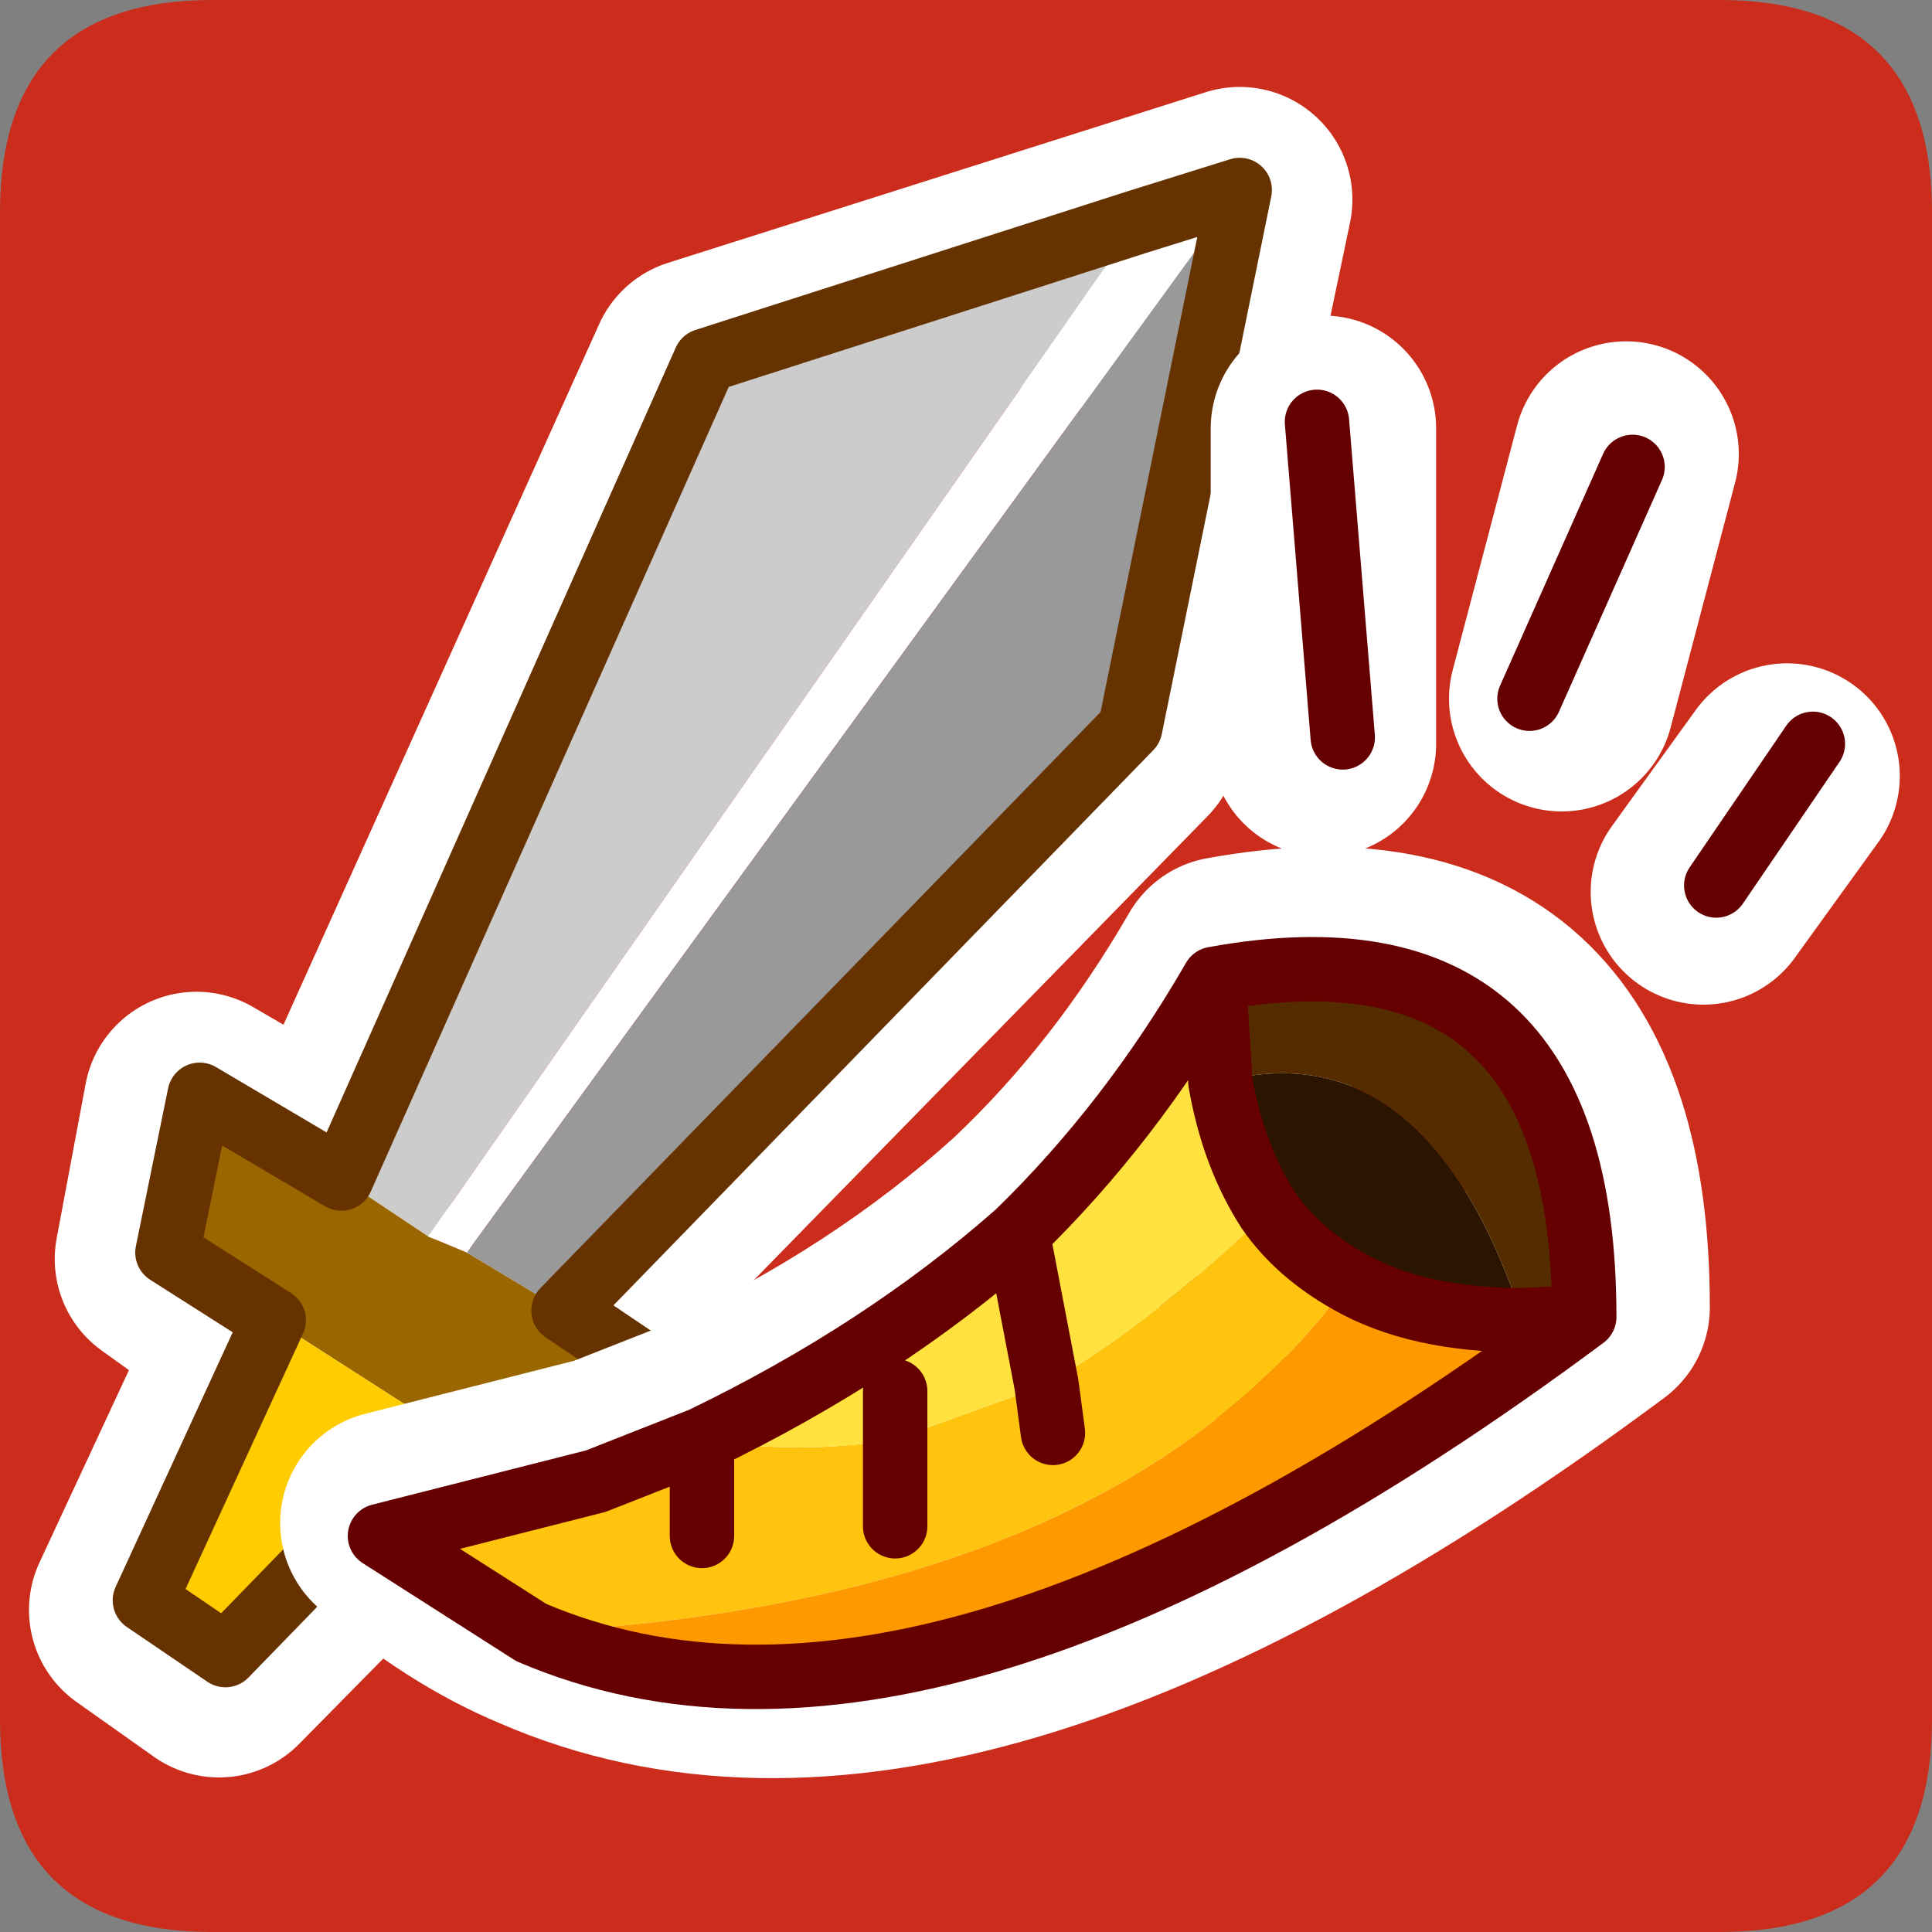 <?xml version="1.0" encoding="UTF-8" standalone="no"?>
<svg xmlns:ffdec="https://www.free-decompiler.com/flash" xmlns:xlink="http://www.w3.org/1999/xlink" ffdec:objectType="frame" height="30.0px" width="30.0px" xmlns="http://www.w3.org/2000/svg">
  <rect width="100%" height="100%" fill="#808080" stroke="none"/>
  <g transform="matrix(1.0, 0.0, 0.0, 1.0, 0.0, 0.0)">
    <use ffdec:characterId="1" height="30.0" transform="matrix(1.0, 0.0, 0.0, 1.0, 0.0, 0.0)" width="30.0" xlink:href="#shape0"/>
  </g>
  <defs>
    <g id="shape0" transform="matrix(1.0, 0.0, 0.0, 1.0, 0.0, 0.0)">
      <path d="M0.0 0.0 L30.0 0.0 30.0 30.0 0.0 30.0 0.0 0.0" fill="#33cc66" fill-opacity="0.0" fill-rule="evenodd" stroke="none"/>
      <path d="M0.0 3.3 Q0.0 0.0 3.3 0.0 L26.7 0.0 Q30.0 0.0 30.0 3.3 L30.0 26.7 Q30.0 30.0 26.7 30.0 L3.3 30.0 Q0.0 30.0 0.0 26.7 L0.0 3.3" fill="#cb2c1b" fill-rule="evenodd" stroke="none"/>
      <path d="M3.4 25.85 L2.2 25.0 4.2 20.7 2.6 19.55 3.05 17.15 5.2 18.4 10.9 5.75 19.25 3.1 17.5 11.45 8.6 20.55 10.9 22.05 8.85 23.6 6.8 22.4 3.4 25.85 Z" fill="none" stroke="#ffffff" stroke-linecap="round" stroke-linejoin="round" stroke-width="3.5"/>
      <path d="M5.3 18.3 L10.95 5.6 17.65 3.45 6.65 19.2 5.3 18.3" fill="#cccccc" fill-rule="evenodd" stroke="none"/>
      <path d="M8.75 20.35 L11.05 21.9 8.85 23.45 6.9 22.2 4.25 20.5 2.6 19.45 3.1 17.0 5.3 18.3 6.65 19.2 7.25 19.45 8.75 20.35" fill="#996600" fill-rule="evenodd" stroke="none"/>
      <path d="M17.65 3.45 L19.25 2.95 7.25 19.45 6.65 19.2 17.65 3.45" fill="#ffffff" fill-rule="evenodd" stroke="none"/>
      <path d="M6.9 22.2 L3.5 25.7 2.25 24.85 4.25 20.5 6.9 22.2" fill="#ffcc00" fill-rule="evenodd" stroke="none"/>
      <path d="M19.25 2.95 L17.55 11.3 8.75 20.35 7.25 19.45 19.25 2.95" fill="#999999" fill-rule="evenodd" stroke="none"/>
      <path d="M5.3 18.3 L10.95 5.6 17.65 3.45 19.25 2.95 17.55 11.3 8.75 20.35 11.05 21.9 8.85 23.45 6.9 22.2 3.5 25.7 2.25 24.85 4.25 20.5 2.6 19.45 3.1 17.0 5.3 18.3 Z" fill="none" stroke="#663300" stroke-linecap="round" stroke-linejoin="round" stroke-width="1.0"/>
      <path d="M9.45 22.8 L11.1 22.15 Q13.9 20.85 16.0 18.95 17.75 17.3 19.05 15.05 24.8 14.0 24.8 20.3 14.65 27.85 8.45 25.15 7.25 24.65 6.1 23.65 L9.45 22.8 M16.0 18.95 L16.55 22.1 M14.1 21.45 L14.1 23.55 M11.1 22.15 L11.1 23.65 M20.55 11.55 L20.55 6.65 M24.25 10.85 L25.25 7.05 M26.45 13.85 L27.75 12.05 M19.05 15.05 L19.15 16.65 Q19.35 17.8 19.9 18.65 20.35 19.3 21.15 19.75 22.2 20.35 23.85 20.35 L24.8 20.3" fill="none" stroke="#ffffff" stroke-linecap="round" stroke-linejoin="round" stroke-width="3.5"/>
      <path d="M8.25 25.35 L5.9 23.85 9.25 23.0 10.9 22.35 10.9 23.85 10.9 22.35 Q12.4 22.6 13.9 22.35 L13.9 23.7 13.9 22.35 16.25 21.5 Q17.95 20.5 19.7 18.8 20.15 19.45 20.95 19.9 17.35 24.85 8.25 25.35 M16.35 22.25 L16.25 21.5 16.35 22.25" fill="#ffc40e" fill-rule="evenodd" stroke="none"/>
      <path d="M19.7 18.8 Q17.95 20.5 16.25 21.5 L13.9 22.35 13.9 21.6 13.9 22.35 Q12.4 22.6 10.9 22.35 13.7 21.0 15.8 19.15 L16.25 21.5 15.8 19.15 Q17.55 17.45 18.85 15.2 L18.95 16.8 Q19.15 17.95 19.7 18.8" fill="#ffe23f" fill-rule="evenodd" stroke="none"/>
      <path d="M20.95 19.9 Q20.15 19.45 19.7 18.8 19.15 17.95 18.95 16.8 22.15 15.95 23.65 20.5 22.0 20.5 20.95 19.9" fill="#2b1500" fill-rule="evenodd" stroke="none"/>
      <path d="M23.65 20.5 Q22.15 15.95 18.95 16.8 L18.85 15.2 Q24.6 14.15 24.6 20.45 L23.65 20.5" fill="#552b00" fill-rule="evenodd" stroke="none"/>
      <path d="M8.25 25.35 Q17.35 24.85 20.95 19.9 22.0 20.5 23.65 20.5 L24.6 20.45 Q14.45 28.0 8.25 25.35" fill="#ff9900" fill-rule="evenodd" stroke="none"/>
      <path d="M10.9 22.35 L9.25 23.0 5.9 23.85 8.25 25.35 Q14.45 28.0 24.6 20.45 24.6 14.15 18.85 15.2 L18.95 16.8 Q19.15 17.95 19.7 18.8 20.15 19.45 20.95 19.9 22.0 20.5 23.65 20.5 L24.6 20.45 M16.25 21.5 L16.35 22.25 M10.9 22.35 L10.9 23.85 M13.9 22.35 L13.9 23.7 M13.9 21.6 L13.9 22.35 M16.25 21.5 L15.8 19.15 Q13.7 21.0 10.9 22.35 M20.85 11.45 L20.45 6.55 M23.75 10.85 L25.35 7.25 M26.65 13.75 L28.15 11.55 M15.8 19.15 Q17.55 17.45 18.85 15.2" fill="none" stroke="#660000" stroke-linecap="round" stroke-linejoin="round" stroke-width="1.0"/>
    </g>
  </defs>
</svg>
